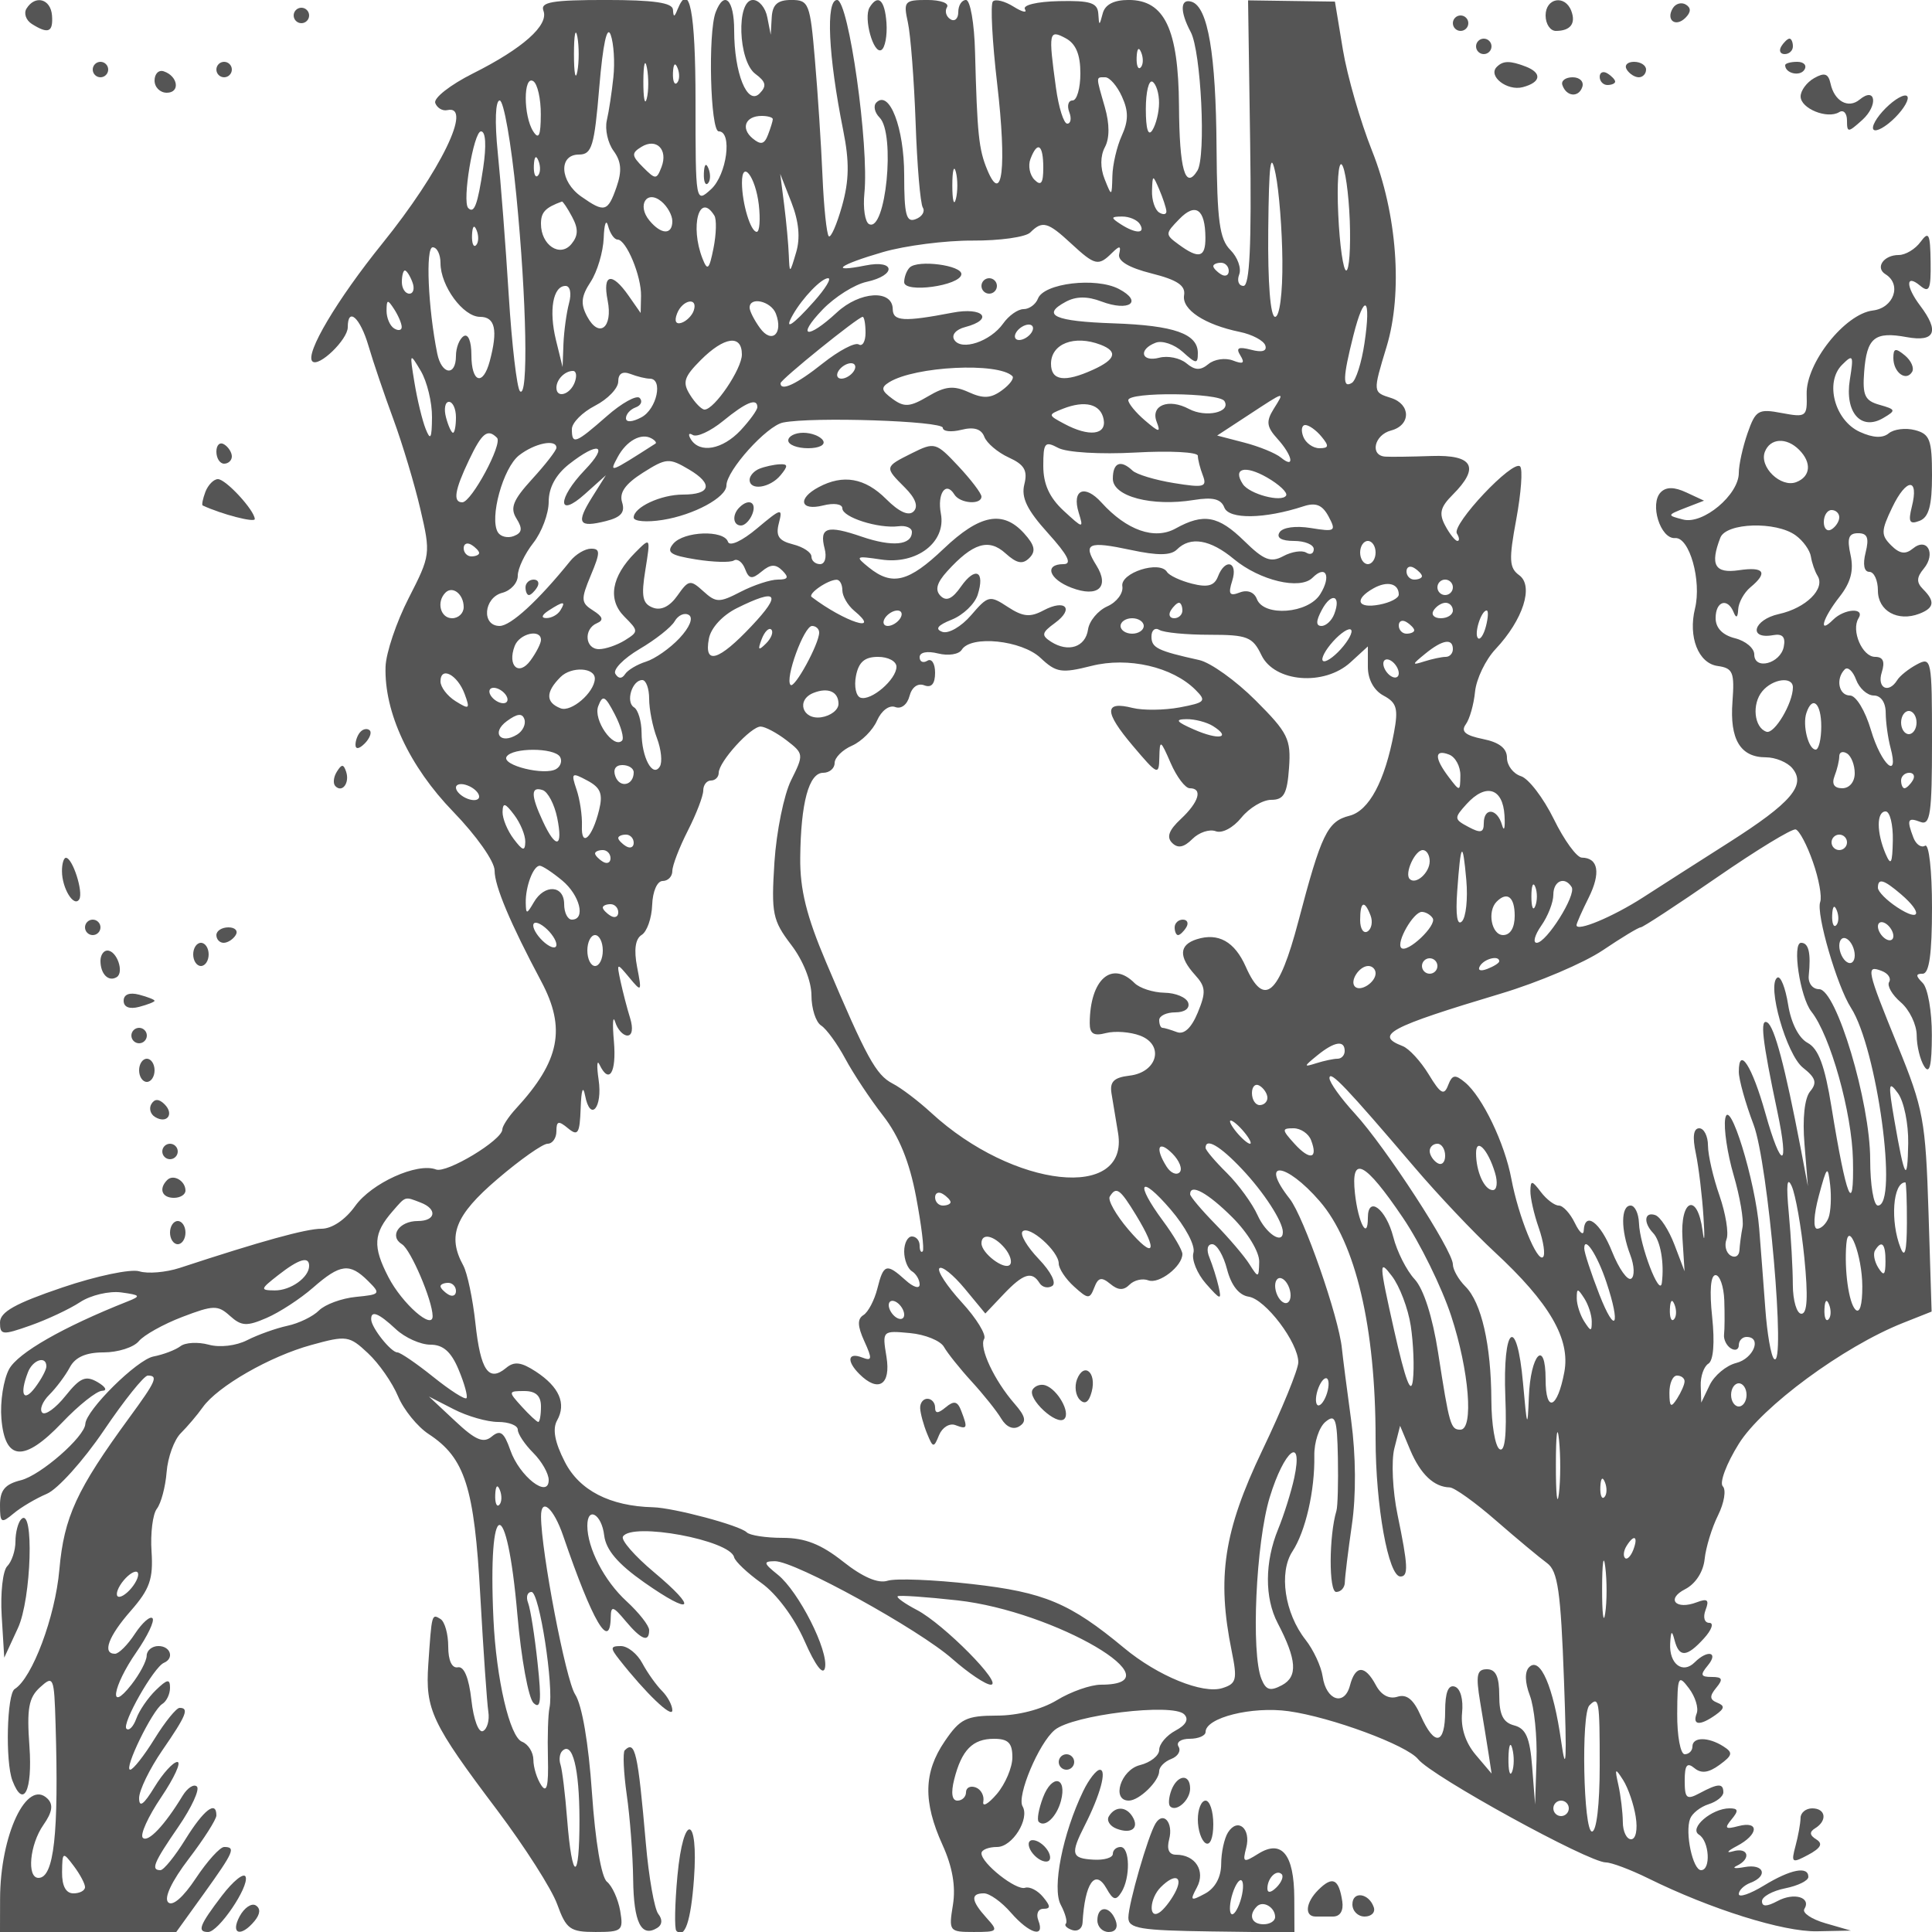 <svg xmlns="http://www.w3.org/2000/svg" version="1.0" width="250" height="250" viewBox="0 0 250 250" preserveAspectRatio="xMidYMid meet">
<g transform="translate(0,250) scale(0.01,-0.01)" fill="#555555" stroke="none">
<path d="M343 24889 c-38 -61 -7 -151 69 -199 213 -134 277 -108 261 110 -17 216 -218 270 -330 89z"/>
<path d="M7032 24861 c72 -187 -268 -489 -913 -812 -291 -146 -511 -318 -487 -382 24 -64 94 -106 156 -92 335 75 -86 -791 -840 -1725 -587 -727 -1003 -1428 -906 -1526 82 -81 458 282 458 441 0 270 161 125 268 -240 60 -206 206 -635 323 -952 117 -318 274 -841 349 -1164 134 -574 131 -596 -152 -1149 -159 -310 -293 -709 -299 -887 -19 -590 308 -1291 875 -1876 301 -311 536 -644 536 -762 0 -201 203 -682 604 -1435 324 -608 240 -1029 -326 -1644 -98 -106 -178 -229 -178 -271 0 -137 -719 -571 -858 -518 -242 93 -835 -176 -1047 -474 -126 -176 -299 -293 -435 -293 -200 0 -774 -158 -1835 -507 -179 -58 -414 -78 -522 -44 -108 34 -555 -59 -999 -210 -605 -205 -804 -316 -804 -451 0 -165 30 -168 393 -40 216 76 506 212 643 302 138 91 378 147 533 126 250 -34 259 -47 81 -117 -833 -330 -1420 -666 -1533 -877 -72 -135 -117 -422 -99 -638 45 -552 294 -569 785 -53 214 225 447 410 518 412 72 2 46 51 -58 112 -155 90 -226 59 -416 -178 -126 -158 -261 -255 -300 -217 -39 39 2 144 92 233 89 89 209 249 265 355 70 131 210 192 437 192 184 0 389 65 455 145 66 79 319 221 563 314 403 154 460 155 617 13 148 -133 218 -137 474 -26 165 71 435 247 600 391 353 309 474 324 712 88 168 -167 161 -176 -158 -207 -183 -18 -397 -97 -476 -175 -78 -79 -263 -168 -410 -199 -147 -32 -380 -115 -518 -185 -144 -74 -356 -99 -500 -59 -137 37 -302 29 -365 -20 -63 -48 -220 -108 -349 -133 -214 -41 -873 -694 -882 -873 -8 -166 -578 -664 -833 -728 -206 -51 -271 -129 -271 -322 0 -232 16 -242 175 -109 96 81 290 195 431 255 140 59 472 428 737 819 264 391 521 711 569 711 139 0 109 -70 -237 -542 -685 -937 -846 -1287 -907 -1970 -53 -609 -351 -1404 -578 -1544 -101 -63 -123 -942 -29 -1186 142 -371 261 -131 220 443 -36 490 -10 632 138 766 173 157 182 135 200 -477 43 -1420 -20 -1990 -221 -1990 -154 0 -114 432 64 686 115 164 130 262 54 338 -267 267 -614 -467 -615 -1299 l-1 -425 1141 0 1140 0 360 500 c385 537 413 600 260 600 -54 0 -218 -182 -366 -404 -163 -247 -303 -368 -359 -312 -57 57 47 275 266 562 197 258 358 511 358 562 0 200 -164 73 -400 -308 -136 -220 -282 -400 -324 -400 -128 0 -88 96 234 564 170 248 277 481 238 518 -39 37 -122 -16 -185 -119 -232 -383 -448 -611 -515 -544 -39 38 69 275 238 525 169 251 263 456 209 456 -54 0 -187 -146 -296 -325 -140 -229 -198 -271 -199 -143 0 100 135 378 300 618 313 454 351 550 224 550 -42 0 -188 -180 -324 -400 -136 -220 -278 -400 -315 -400 -89 0 286 770 414 850 56 34 101 128 101 210 0 119 -35 113 -184 -31 -101 -98 -215 -264 -252 -368 -38 -104 -95 -163 -128 -131 -63 64 354 798 485 853 137 58 86 217 -71 217 -82 0 -151 -56 -152 -125 -1 -69 -90 -237 -198 -375 -300 -383 -245 -25 65 421 146 211 239 408 208 439 -31 32 -133 -59 -227 -201 -93 -143 -209 -259 -258 -259 -169 0 -86 226 207 559 243 278 289 410 266 763 -16 236 15 485 69 555 54 70 111 283 126 474 15 191 97 417 183 503 86 86 214 236 284 335 192 271 869 660 1406 807 456 126 490 121 733 -107 141 -131 315 -382 388 -556 73 -175 252 -395 397 -490 470 -308 591 -687 668 -2093 40 -715 87 -1390 104 -1500 17 -110 -14 -222 -69 -250 -56 -28 -122 147 -150 400 -32 287 -95 441 -175 425 -77 -15 -125 87 -125 269 0 162 -45 322 -100 356 -114 70 -113 72 -158 -588 -40 -585 44 -762 894 -1889 354 -471 703 -1017 774 -1214 117 -323 167 -359 496 -359 344 0 363 16 319 275 -27 151 -103 320 -171 375 -73 60 -151 524 -194 1150 -44 642 -128 1137 -218 1275 -121 186 -439 1845 -441 2300 -2 256 163 113 287 -250 380 -1111 607 -1498 615 -1050 3 150 31 142 191 -50 205 -245 306 -284 306 -119 0 58 -132 226 -294 375 -286 262 -506 686 -506 976 0 256 186 151 218 -125 23 -188 176 -368 516 -607 627 -440 709 -355 127 132 -248 208 -429 415 -400 460 117 189 1386 -46 1438 -267 13 -55 173 -206 354 -335 195 -139 425 -448 558 -750 140 -319 241 -451 264 -348 49 222 -339 987 -610 1206 -187 150 -192 173 -39 175 259 3 1864 -881 2299 -1266 207 -182 430 -332 496 -332 167 0 -608 784 -955 966 -157 82 -269 162 -250 178 19 16 367 -8 774 -53 1261 -140 2881 -1091 1857 -1091 -133 0 -390 -90 -570 -200 -198 -120 -505 -200 -777 -200 -397 -1 -477 -41 -675 -332 -274 -402 -282 -783 -29 -1341 129 -284 173 -538 135 -775 -56 -343 -49 -352 271 -352 312 0 321 9 163 183 -199 221 -210 317 -33 317 73 0 230 -112 349 -250 241 -276 445 -334 355 -100 -32 83 -3 150 66 150 95 0 94 34 -5 153 -70 85 -174 138 -232 119 -116 -39 -565 316 -565 446 0 45 91 82 203 82 197 0 424 364 329 526 -78 132 210 818 416 988 234 195 1527 351 1675 203 64 -64 25 -138 -112 -211 -116 -62 -211 -174 -211 -249 0 -74 -112 -164 -250 -198 -248 -62 -372 -459 -143 -459 134 0 393 252 393 382 0 53 70 124 156 157 86 33 129 105 94 160 -34 56 31 101 144 101 113 0 206 40 206 88 0 185 599 335 1074 269 551 -77 1530 -439 1676 -621 177 -221 2204 -1335 2430 -1336 71 0 319 -93 550 -207 806 -398 1747 -693 2182 -684 l438 9 -329 95 c-180 52 -303 135 -273 184 93 151 -132 219 -346 104 -141 -75 -202 -76 -202 -2 0 58 135 133 300 166 165 33 300 99 300 148 0 143 -229 99 -575 -112 -179 -109 -325 -159 -325 -110 0 48 68 114 150 145 235 90 176 250 -75 204 -124 -23 -169 -15 -100 17 190 91 149 244 -50 187 -96 -28 -74 3 50 68 282 148 295 330 19 258 -169 -45 -184 -29 -87 88 92 111 87 142 -26 142 -231 0 -531 -258 -396 -341 134 -83 156 -459 27 -459 -107 0 -211 486 -142 665 26 70 134 155 239 188 105 33 191 102 191 154 0 120 -68 117 -307 -11 -168 -90 -193 -69 -193 163 0 201 30 240 125 162 89 -74 184 -62 325 41 171 125 178 159 50 240 -197 125 -400 123 -400 -2 0 -55 -45 -100 -100 -100 -55 0 -99 236 -97 525 3 487 14 511 152 328 82 -109 127 -255 100 -325 -59 -155 42 -163 245 -19 117 83 121 118 21 158 -99 40 -102 85 -13 193 92 111 80 140 -58 140 -144 0 -153 26 -50 150 143 173 -4 206 -171 39 -155 -155 -331 -21 -317 242 9 169 22 179 57 44 59 -227 158 -221 381 25 100 110 130 200 69 200 -64 0 -85 72 -49 167 50 130 25 152 -112 100 -273 -105 -404 41 -152 169 134 69 235 224 252 390 16 152 94 407 174 567 79 160 107 328 61 374 -46 46 47 294 207 550 299 481 1354 1258 2122 1563 l373 148 -40 1281 c-38 1192 -65 1342 -398 2158 -403 989 -416 1049 -208 969 83 -31 126 -96 96 -144 -29 -48 38 -165 151 -262 112 -96 205 -288 206 -427 0 -139 45 -320 98 -403 69 -107 97 10 98 405 1 305 -52 609 -118 675 -93 93 -93 120 0 120 84 0 120 257 120 856 0 478 -39 831 -90 800 -49 -30 -116 16 -150 103 -90 235 -75 268 90 205 128 -49 150 106 150 1043 0 1059 -7 1096 -194 996 -107 -57 -223 -149 -256 -204 -112 -180 -265 -103 -200 101 44 139 18 200 -87 200 -165 0 -312 341 -214 499 88 142 -184 126 -329 -19 -197 -197 -136 18 84 298 145 185 186 340 142 540 -48 218 -25 282 98 282 121 0 144 -61 97 -250 -39 -154 -20 -250 48 -250 61 0 111 -109 111 -243 0 -263 257 -406 536 -299 194 75 206 160 48 318 -87 87 -85 152 9 265 162 195 43 413 -141 260 -96 -79 -171 -68 -281 42 -133 133 -131 188 15 492 183 381 348 387 253 8 -49 -197 -30 -233 100 -183 120 46 161 196 161 589 0 459 -28 535 -220 585 -121 32 -273 13 -339 -41 -79 -66 -205 -60 -375 18 -326 148 -456 642 -230 868 143 143 152 125 101 -191 -69 -424 144 -668 433 -497 167 98 163 110 -48 170 -191 53 -223 122 -200 426 34 445 135 527 553 450 365 -66 424 74 172 407 -188 249 -190 416 -3 261 121 -101 143 -53 138 307 -5 365 -24 402 -130 258 -68 -94 -195 -170 -282 -170 -196 0 -309 -164 -172 -249 214 -132 107 -437 -163 -469 -363 -44 -868 -682 -857 -1083 8 -293 -5 -303 -322 -244 -304 58 -339 37 -443 -261 -62 -178 -113 -409 -113 -514 0 -283 -463 -671 -721 -603 -210 54 -209 57 28 150 l243 94 -228 106 c-156 73 -261 74 -331 4 -149 -149 -6 -609 185 -594 185 15 345 -552 257 -912 -90 -368 44 -708 292 -743 200 -28 221 -81 193 -463 -37 -487 102 -719 432 -719 124 0 279 -64 343 -142 181 -218 -14 -446 -818 -958 -389 -247 -891 -569 -1116 -714 -390 -251 -859 -447 -859 -358 0 23 71 183 157 355 159 320 126 516 -88 519 -65 0 -229 225 -363 499 -135 274 -326 524 -425 555 -100 32 -181 139 -181 238 0 123 -101 201 -312 243 -226 46 -287 97 -222 188 51 69 105 260 121 425 17 165 136 413 265 550 357 380 497 817 307 956 -131 95 -136 200 -38 727 62 338 85 645 49 681 -93 93 -889 -752 -818 -868 33 -53 36 -96 7 -96 -28 0 -100 89 -158 198 -84 157 -64 239 97 400 355 355 265 519 -273 501 -261 -9 -531 -13 -600 -8 -202 14 -143 281 75 338 258 68 258 339 0 421 -237 75 -237 72 -58 662 213 699 136 1726 -188 2537 -150 376 -320 965 -377 1307 l-103 623 -562 8 -562 8 27 -1848 c19 -1316 -6 -1847 -86 -1847 -62 0 -87 66 -56 147 31 81 -20 224 -114 318 -141 141 -172 378 -179 1328 -8 1205 -111 1813 -320 1883 -151 50 -157 -123 -14 -391 134 -250 200 -1611 86 -1794 -157 -254 -233 14 -238 841 -7 990 -187 1368 -651 1368 -192 0 -306 -59 -336 -175 -43 -164 -47 -164 -57 -2 -10 141 -104 171 -510 162 -284 -6 -473 -52 -439 -105 32 -52 -35 -37 -148 34 -113 71 -234 101 -267 67 -34 -34 -9 -516 56 -1071 124 -1071 66 -1576 -128 -1110 -111 266 -131 459 -159 1525 -9 372 -62 675 -117 675 -55 0 -100 -70 -100 -156 0 -86 -46 -128 -102 -93 -56 35 -75 105 -44 156 32 51 -83 93 -256 93 -295 0 -310 -18 -250 -291 35 -160 80 -744 100 -1296 19 -553 61 -1047 93 -1099 32 -51 -9 -119 -92 -150 -122 -48 -149 54 -149 570 0 610 -191 1108 -360 939 -42 -42 -23 -130 42 -195 207 -207 80 -1492 -137 -1378 -52 28 -79 207 -60 398 63 613 -204 2502 -353 2502 -149 0 -115 -720 79 -1687 81 -404 78 -647 -15 -978 -68 -242 -146 -419 -172 -392 -27 27 -64 377 -81 778 -17 401 -61 1078 -98 1504 -62 733 -79 775 -305 775 -178 0 -244 -58 -254 -225 l-13 -225 -44 225 c-23 124 -107 225 -186 225 -218 0 -192 -792 32 -957 137 -102 149 -156 54 -253 -159 -160 -329 262 -329 817 0 398 -128 524 -239 235 -102 -264 -69 -1542 39 -1542 180 0 105 -564 -100 -750 -199 -180 -200 -175 -200 1135 0 1170 -79 1573 -234 1190 -40 -100 -52 -100 -58 0 -6 90 -251 125 -869 125 -694 0 -850 -27 -807 -139z m439 -786 c-24 -124 -44 -22 -44 225 0 248 20 349 44 225 23 -124 23 -326 0 -450z m466 -75 c-20 -192 -58 -444 -85 -559 -26 -115 13 -292 88 -394 100 -137 110 -260 38 -467 -113 -324 -155 -335 -456 -124 -278 194 -298 544 -31 544 168 0 200 106 264 875 47 556 100 802 147 675 40 -110 56 -357 35 -550z m6043 52 c0 -194 -45 -352 -101 -352 -55 0 -74 -67 -43 -150 32 -82 20 -150 -26 -150 -45 0 -111 209 -146 464 -99 721 -92 758 126 641 131 -70 190 -210 190 -453z m780 75 c-33 -33 -56 26 -52 131 5 117 28 141 60 61 29 -72 26 -159 -8 -192z m-6391 -403 c-25 -96 -45 6 -44 226 1 220 22 298 46 174 24 -125 23 -305 -2 -400z m391 203 c-33 -33 -56 26 -52 131 5 117 28 141 60 61 29 -72 26 -159 -8 -192z m-1762 -408 c-1 -275 -26 -331 -98 -219 -129 200 -129 730 0 650 55 -34 99 -228 98 -431z m7520 231 c86 -188 85 -313 -2 -505 -64 -140 -119 -376 -122 -525 -7 -267 -8 -268 -100 -38 -58 146 -57 300 3 413 62 115 62 300 0 517 -118 411 -119 388 5 388 56 0 154 -112 216 -250z m480 -81 c0 -120 -39 -279 -86 -353 -54 -86 -85 12 -85 273 0 223 39 382 87 353 47 -30 85 -152 84 -273z m-8317 -1194 c134 -1359 158 -2647 47 -2537 -39 40 -105 599 -145 1242 -40 644 -104 1474 -142 1845 -41 402 -30 675 25 675 52 0 149 -551 215 -1225z m3319 983 c0 -23 -28 -114 -62 -202 -47 -124 -93 -135 -199 -47 -158 131 -94 291 117 291 79 0 144 -19 144 -42z m-3748 -633 c-71 -474 -116 -595 -193 -517 -82 84 70 992 165 992 61 0 72 -182 28 -475z m2308 14 c-64 -165 -77 -165 -239 -3 -149 149 -152 183 -22 263 194 120 348 -33 261 -260z m4940 -9 c0 -201 -29 -241 -113 -157 -63 63 -86 184 -53 270 91 239 166 188 166 -113z m3094 -1205 c4 -421 -36 -725 -94 -725 -61 0 -96 434 -89 1125 9 871 31 1035 95 725 45 -220 85 -726 88 -1125z m-9634 1102 c-33 -33 -56 26 -52 131 5 117 28 141 60 61 29 -72 26 -159 -8 -192z m5409 -302 c-25 -96 -46 -17 -46 175 0 193 21 271 46 175 25 -96 25 -254 0 -350z m5097 -279 c13 -355 -7 -646 -46 -646 -38 0 -85 326 -103 725 -19 399 2 689 45 646 44 -43 90 -370 104 -725z m-7647 205 c22 -193 10 -351 -27 -351 -79 0 -189 364 -191 631 -2 314 175 86 218 -280z m482 -620 c-82 -277 -84 -277 -94 -31 -5 138 -32 430 -60 650 l-51 400 145 -369 c97 -249 117 -462 60 -650z m4792 538 c4 -44 -38 -53 -93 -19 -55 34 -97 160 -93 281 7 211 10 212 93 19 47 -110 89 -236 93 -281z m-6393 -131 c0 -180 -144 -176 -296 8 -165 198 -35 404 155 247 78 -65 141 -179 141 -255z m-1297 56 c83 -154 80 -244 -9 -352 -148 -178 -394 -14 -394 262 0 150 55 209 271 288 12 4 72 -85 132 -198z m8195 -269 c2 -258 -83 -281 -344 -90 -179 131 -179 140 6 330 211 218 336 129 338 -240z m-6354 285 c30 -49 25 -238 -11 -420 -56 -280 -78 -301 -143 -135 -164 420 -40 869 154 555z m-1253 -310 c113 0 310 -474 304 -730 l-5 -220 -157 225 c-217 310 -339 282 -270 -63 70 -353 -111 -495 -265 -208 -88 164 -78 262 45 449 86 132 162 388 169 568 6 181 32 250 57 154 25 -96 80 -175 122 -175z m6759 200 c78 -127 -54 -127 -250 0 -129 84 -127 97 19 98 93 1 197 -43 231 -98z m-8590 -273 c-33 -33 -56 26 -52 131 5 117 28 141 60 61 29 -72 26 -159 -8 -192z m7699 23 c309 -286 354 -297 528 -125 102 100 121 98 95 -13 -21 -89 124 -176 418 -250 334 -84 443 -157 422 -282 -31 -186 265 -381 721 -475 160 -33 309 -112 330 -175 25 -73 -41 -94 -183 -56 -167 43 -201 25 -139 -75 61 -99 35 -115 -97 -64 -99 38 -241 17 -317 -46 -103 -85 -174 -83 -286 11 -83 68 -240 100 -350 71 -234 -61 -275 107 -47 194 84 33 242 -21 350 -118 174 -158 196 -160 196 -16 0 250 -305 358 -1092 385 -762 26 -940 106 -617 279 133 72 280 73 461 4 360 -136 544 -5 226 162 -297 155 -971 75 -1047 -125 -29 -75 -113 -136 -186 -136 -74 0 -192 -84 -264 -186 -165 -233 -541 -359 -633 -211 -39 63 21 134 142 165 379 100 234 263 -165 186 -631 -121 -771 -112 -773 46 -3 257 -426 232 -723 -43 -383 -355 -531 -324 -184 38 156 162 412 324 569 358 388 85 374 290 -14 212 -481 -96 -346 7 225 173 289 84 812 151 1162 149 350 -2 685 45 745 105 156 156 226 137 527 -142z m-8159 -254 c0 -296 293 -696 512 -696 196 0 233 -171 125 -575 -88 -327 -237 -276 -237 81 0 178 -42 280 -100 244 -55 -34 -100 -149 -100 -256 0 -268 -186 -244 -242 31 -119 588 -153 1375 -59 1375 56 0 101 -92 101 -204z m10200 -102 c0 -58 -45 -78 -100 -44 -55 34 -100 82 -100 106 0 24 45 44 100 44 55 0 100 -48 100 -106z m-10564 -144 c32 -82 14 -150 -39 -150 -53 0 -97 68 -97 150 0 83 18 150 39 150 22 0 66 -67 97 -150z m5198 -250 c-279 -314 -396 -388 -275 -175 127 223 370 475 457 475 47 0 -35 -135 -182 -300z m-3171 -25 c-33 -124 -65 -360 -72 -525 l-11 -300 -86 350 c-94 386 -38 700 124 700 60 0 80 -96 45 -225z m-2165 -306 c1 -44 -43 -53 -98 -19 -55 34 -99 138 -98 231 1 146 14 148 98 19 53 -82 98 -186 98 -231z m3779 212 c-22 -65 -93 -136 -158 -158 -73 -24 -96 21 -58 119 69 181 276 219 216 39z m1063 -40 c98 -258 -53 -396 -205 -187 -74 101 -135 221 -135 265 0 148 278 84 340 -78z m7616 -384 c-37 -249 -110 -479 -162 -511 -123 -76 -119 68 19 614 142 563 233 498 143 -103z m-6456 137 c0 -113 -40 -181 -88 -151 -49 30 -257 -80 -464 -244 -340 -271 -548 -368 -548 -258 0 47 1005 859 1063 859 20 0 37 -93 37 -206z m2150 6 c-34 -55 -107 -100 -162 -100 -55 0 -72 45 -38 100 34 55 107 100 162 100 55 0 72 -45 38 -100z m-3750 -287 c0 -188 -356 -713 -483 -713 -38 0 -123 86 -188 191 -101 161 -79 231 139 450 304 304 532 335 532 72z m4642 126 c226 -87 196 -190 -97 -323 -368 -168 -545 -143 -545 76 0 261 303 377 642 247z m-8652 -939 c-2 -276 -20 -307 -82 -150 -44 110 -109 380 -145 600 -64 388 -62 393 82 150 81 -137 147 -407 145 -600z m5460 600 c-34 -55 -107 -100 -162 -100 -55 0 -72 45 -38 100 34 55 107 100 162 100 55 0 72 -45 38 -100z m2050 -67 c27 -27 -33 -110 -135 -184 -143 -105 -241 -110 -430 -24 -196 89 -303 78 -525 -53 -235 -139 -309 -145 -460 -34 -147 107 -155 147 -44 216 335 207 1410 260 1594 79z m-5664 -83 c-61 -159 -236 -208 -236 -67 0 106 109 217 214 217 44 0 54 -67 22 -150z m972 50 c176 0 91 -394 -108 -500 -118 -63 -200 -68 -200 -12 0 53 56 115 125 140 69 25 93 79 53 122 -39 42 -232 -64 -428 -237 -405 -355 -450 -372 -450 -166 0 82 135 218 300 303 165 85 300 226 300 313 0 103 55 137 158 98 87 -34 200 -61 250 -61z m7436 -290 c89 -145 -241 -218 -459 -102 -264 141 -500 47 -418 -166 55 -143 34 -141 -152 18 -118 101 -215 219 -215 262 0 109 1176 98 1244 -12z m636 -104 c-99 -160 -90 -229 49 -383 198 -218 231 -397 46 -244 -69 57 -282 144 -475 194 l-350 91 400 262 c488 320 479 318 330 80z m-10580 -106 c0 -110 -17 -200 -38 -200 -21 0 -62 90 -91 200 -29 110 -11 200 38 200 50 0 91 -90 91 -200z m3900 131 c0 -37 -98 -172 -217 -300 -235 -249 -527 -302 -643 -116 -39 64 -28 89 25 56 53 -32 229 49 391 181 299 245 444 303 444 179z m4481 -157 c39 -204 -190 -230 -510 -58 -212 113 -212 117 -19 194 289 114 491 62 529 -136z m-2081 -110 c0 -47 108 -59 240 -26 162 41 258 12 297 -90 31 -82 174 -203 316 -268 202 -92 247 -168 202 -347 -43 -171 34 -331 305 -631 259 -287 317 -402 202 -402 -255 0 -189 -195 104 -306 342 -130 496 9 321 290 -179 286 -108 318 449 199 345 -74 515 -72 594 7 173 173 431 130 737 -125 336 -278 856 -402 1017 -241 174 174 246 21 99 -214 -157 -251 -729 -294 -819 -62 -34 90 -122 124 -222 85 -132 -51 -152 -21 -97 152 79 247 -92 297 -185 54 -46 -119 -132 -143 -335 -92 -150 38 -296 106 -324 152 -95 153 -606 -11 -578 -185 15 -89 -72 -206 -194 -260 -121 -54 -234 -189 -250 -300 -33 -228 -255 -301 -479 -158 -128 83 -121 117 50 242 255 186 137 315 -148 163 -172 -92 -265 -83 -461 45 -234 154 -255 149 -475 -107 -127 -148 -294 -244 -373 -215 -98 36 -60 85 123 158 147 59 297 203 335 320 98 309 -29 373 -215 109 -112 -161 -190 -197 -265 -122 -75 75 -50 169 85 318 332 366 538 430 755 233 146 -132 222 -147 309 -60 87 87 70 165 -68 318 -274 303 -573 246 -1040 -198 -455 -433 -667 -486 -968 -244 -183 148 -174 153 156 104 462 -70 845 224 775 593 -50 262 65 426 174 249 72 -118 351 -139 351 -27 -1 41 -135 218 -299 393 -289 308 -307 314 -600 168 -358 -179 -358 -179 -91 -446 137 -137 176 -244 112 -308 -63 -63 -187 -8 -355 160 -274 274 -557 324 -874 154 -278 -148 -239 -311 57 -237 142 36 250 19 250 -37 0 -116 467 -264 725 -232 96 13 175 -20 175 -73 0 -173 -253 -197 -648 -62 -451 155 -553 122 -481 -155 29 -112 3 -200 -59 -200 -62 0 -112 44 -112 98 0 54 -107 125 -239 158 -185 47 -226 108 -182 276 52 199 31 194 -282 -69 -195 -164 -355 -238 -377 -174 -52 157 -573 138 -709 -26 -92 -111 -37 -149 294 -202 224 -36 445 -42 491 -14 45 29 111 -20 145 -109 50 -132 89 -138 214 -34 116 97 182 99 269 12 88 -88 74 -116 -59 -116 -96 0 -312 -71 -479 -157 -278 -144 -320 -144 -485 6 -168 153 -191 149 -335 -56 -99 -141 -212 -197 -318 -156 -134 51 -153 144 -97 488 68 425 68 425 -131 225 -309 -311 -360 -610 -140 -830 184 -184 184 -194 7 -305 -102 -63 -252 -115 -336 -115 -182 0 -202 262 -26 336 90 38 76 84 -49 163 -159 100 -162 142 -31 456 124 295 124 345 4 345 -78 0 -199 -72 -270 -160 -415 -514 -770 -840 -914 -840 -237 0 -207 366 35 429 110 29 200 128 200 221 0 93 90 283 200 423 110 140 200 380 200 533 0 183 91 351 263 487 384 301 519 253 206 -73 -360 -376 -359 -636 1 -312 l270 242 -178 -284 c-211 -337 -176 -398 179 -309 195 49 250 113 209 243 -39 124 40 237 268 382 304 192 340 195 597 43 317 -187 283 -325 -77 -325 -287 0 -638 -164 -638 -297 0 -50 169 -64 375 -31 404 64 825 292 825 446 0 192 521 771 732 814 382 77 2067 21 2068 -68z m4900 -114 c101 -122 96 -150 -27 -150 -83 0 -178 68 -209 150 -32 83 -20 150 27 150 46 0 141 -67 209 -150z m-10669 -15 c77 -77 -331 -835 -449 -835 -124 0 -99 157 87 547 168 353 240 410 362 288z m2051 -75 c-600 -384 -602 -385 -490 -176 113 212 306 319 440 242 45 -25 67 -55 50 -66z m-1282 -54 c0 -34 -140 -215 -312 -403 -250 -274 -291 -375 -205 -513 82 -131 73 -185 -35 -227 -78 -30 -170 -8 -205 48 -113 183 66 835 274 997 203 158 483 214 483 98z m7493 -62 c444 25 807 6 807 -42 0 -47 29 -162 65 -255 57 -150 13 -161 -375 -98 -242 39 -483 112 -535 161 -154 146 -255 104 -255 -105 0 -230 506 -363 1048 -275 246 40 352 14 395 -98 60 -155 522 -148 1023 16 161 53 245 19 326 -132 101 -190 85 -200 -229 -149 -198 32 -366 9 -406 -56 -44 -70 25 -111 187 -111 141 0 256 -48 256 -106 0 -58 -44 -79 -98 -45 -54 33 -187 13 -295 -45 -163 -88 -252 -54 -506 195 -336 329 -526 363 -889 162 -272 -151 -633 -24 -959 336 -218 241 -386 167 -295 -130 65 -211 59 -210 -196 25 -183 170 -262 344 -262 579 0 301 20 325 193 233 110 -59 544 -85 1000 -60z m8587 36 c166 -166 150 -347 -37 -419 -199 -76 -481 196 -406 392 69 178 279 191 443 27z m-6638 -593 c-57 -92 -475 19 -560 149 -135 205 27 249 312 86 160 -92 271 -197 248 -235z m7158 -281 c0 -52 -45 -122 -100 -156 -55 -34 -100 8 -100 94 0 86 45 156 100 156 55 0 100 -42 100 -94z m-564 -234 c97 -70 185 -194 197 -275 13 -81 51 -192 86 -248 104 -167 -150 -418 -501 -495 -330 -73 -401 -332 -74 -273 121 22 163 -23 138 -149 -42 -219 -382 -309 -382 -100 0 80 -112 175 -250 209 -161 41 -250 133 -250 261 0 220 155 268 234 73 32 -80 53 -66 58 38 4 89 76 219 158 287 232 192 179 270 -150 221 -310 -45 -375 68 -239 421 75 195 722 215 975 30z m-17036 -228 c0 -24 -45 -44 -100 -44 -55 0 -100 48 -100 106 0 58 45 78 100 44 55 -34 100 -82 100 -106z m11600 6 c0 -82 -45 -150 -100 -150 -55 0 -100 68 -100 150 0 83 45 150 100 150 55 0 100 -67 100 -150z m600 -306 c0 -24 -45 -44 -100 -44 -55 0 -100 48 -100 106 0 58 45 78 100 44 55 -34 100 -82 100 -106z m-7500 -182 c0 -76 69 -194 152 -264 367 -304 -122 -147 -549 177 -53 41 207 221 322 223 41 1 75 -60 75 -136z m7200 -56 c0 -46 -112 -104 -250 -130 -287 -55 -332 68 -77 211 178 100 327 63 327 -81z m700 94 c0 -55 -45 -100 -100 -100 -55 0 -100 45 -100 100 0 55 45 100 100 100 55 0 100 -45 100 -100z m-12800 -256 c0 -79 -67 -144 -150 -144 -151 0 -206 211 -86 331 93 93 236 -20 236 -187z m3726 -244 c-427 -454 -619 -511 -553 -164 26 139 175 301 361 394 527 262 588 190 192 -230z m7539 154 c-32 -85 -107 -154 -165 -154 -74 0 -73 64 5 209 124 232 254 188 160 -55z m-10015 46 c-34 -55 -115 -99 -181 -98 -71 0 -59 40 31 98 192 124 227 124 150 0z m8050 0 c0 -55 -48 -100 -106 -100 -58 0 -78 45 -44 100 34 55 82 100 106 100 24 0 44 -45 44 -100z m3500 0 c0 -55 -70 -100 -156 -100 -86 0 -128 45 -94 100 34 55 104 100 156 100 52 0 94 -45 94 -100z m-10008 -359 c-123 -131 -318 -267 -433 -303 -115 -36 -237 -109 -271 -162 -41 -62 -85 -61 -125 4 -35 55 106 199 312 321 206 121 412 283 456 361 45 78 127 114 183 80 60 -38 10 -160 -122 -301z m2858 259 c-34 -55 -107 -100 -162 -100 -55 0 -72 45 -38 100 34 55 107 100 162 100 55 0 72 -45 38 -100z m7578 -104 c-29 -112 -76 -182 -103 -154 -54 54 41 358 112 358 25 0 20 -92 -9 -204z m-4428 4 c0 -55 -68 -100 -150 -100 -82 0 -150 45 -150 100 0 55 68 100 150 100 82 0 150 -45 150 -100z m3500 -56 c0 -24 -45 -44 -100 -44 -55 0 -100 48 -100 106 0 58 45 78 100 44 55 -34 100 -82 100 -106z m-8388 -171 c-98 -98 -110 -86 -56 56 38 99 94 154 125 124 30 -31 0 -112 -69 -180z m688 142 c0 -146 -319 -730 -370 -678 -77 76 173 763 278 763 50 0 92 -38 92 -85z m5050 -29 c491 0 559 -27 673 -264 169 -351 812 -403 1152 -93 l225 206 0 -264 c0 -163 78 -306 204 -373 170 -91 192 -168 134 -478 -118 -629 -323 -1012 -576 -1076 -285 -72 -364 -235 -662 -1369 -251 -953 -443 -1119 -680 -584 -144 325 -355 443 -634 355 -229 -73 -237 -224 -23 -461 140 -154 145 -224 36 -488 -83 -201 -178 -288 -271 -252 -80 30 -163 55 -186 55 -23 0 -42 45 -42 100 0 55 94 100 208 100 123 0 191 52 167 125 -24 69 -162 127 -308 129 -146 3 -320 59 -386 125 -296 296 -576 47 -580 -516 -1 -140 51 -173 210 -131 116 30 315 15 442 -33 318 -121 224 -476 -138 -518 -202 -24 -257 -79 -232 -231 18 -110 56 -341 85 -513 144 -879 -1353 -716 -2418 263 -165 152 -390 323 -500 379 -215 112 -336 332 -861 1571 -253 596 -338 940 -334 1350 7 713 112 1100 297 1100 81 0 148 57 148 126 0 70 101 171 225 225 124 55 270 201 324 325 57 129 158 204 235 175 77 -30 156 31 185 142 30 115 107 171 191 139 93 -36 140 19 140 163 0 119 -45 189 -100 155 -55 -34 -100 -13 -100 46 0 64 98 83 239 48 132 -33 269 -12 306 48 119 192 775 124 1019 -105 203 -191 271 -202 659 -104 476 120 1049 -12 1347 -310 145 -145 127 -164 -205 -227 -200 -37 -474 -40 -608 -7 -372 94 -372 -48 1 -489 323 -382 339 -388 344 -150 5 234 15 229 147 -75 78 -179 189 -325 246 -325 172 0 120 -178 -114 -397 -155 -144 -189 -235 -114 -310 74 -74 152 -60 262 50 86 86 222 131 302 101 82 -32 226 44 332 175 103 127 277 231 387 231 163 0 206 77 230 412 27 374 -13 455 -433 875 -255 255 -583 490 -730 522 -541 120 -617 158 -617 304 0 82 46 120 102 86 56 -35 348 -63 648 -63z m1700 -186 c-100 -111 -205 -179 -232 -151 -28 27 32 140 132 251 100 111 205 179 232 151 28 -27 -32 -140 -132 -251z m-10350 119 c0 -44 -61 -164 -135 -265 -152 -209 -303 -71 -205 187 62 162 340 226 340 78z m11800 -119 c0 -55 -41 -100 -92 -100 -50 0 -174 -26 -275 -58 -167 -53 -167 -45 11 100 222 181 356 203 356 58z m-7200 -228 c0 -164 -328 -446 -465 -400 -58 19 -85 146 -59 281 35 180 112 247 286 247 131 0 238 -57 238 -128z m6500 -84 c0 -55 -45 -72 -100 -38 -55 34 -100 107 -100 162 0 55 45 72 100 38 55 -34 100 -107 100 -162z m-10403 -74 c-9 -178 -305 -432 -442 -380 -196 76 -197 210 -2 405 141 141 451 124 444 -25z m16550 -214 c92 0 154 -90 154 -225 1 -124 29 -326 62 -450 116 -432 -120 -221 -252 225 -75 254 -194 450 -272 450 -146 0 -189 216 -68 338 39 39 105 -21 147 -134 42 -112 145 -204 229 -204z m-18235 21 c73 -197 62 -206 -116 -95 -108 67 -196 183 -196 256 0 202 219 89 312 -161z m2388 -64 c0 -134 45 -363 101 -509 55 -146 72 -311 37 -367 -92 -149 -235 116 -236 438 -1 148 -45 296 -98 328 -111 69 -25 353 107 353 49 0 89 -110 89 -243z m14800 148 c0 -205 -240 -608 -342 -574 -160 53 -192 358 -54 524 135 163 396 196 396 50z m-16650 -105 c34 -55 17 -100 -38 -100 -55 0 -128 45 -162 100 -34 55 -17 100 38 100 55 0 128 -45 162 -100z m4300 -108 c0 -78 -101 -156 -225 -174 -243 -34 -325 225 -100 315 189 76 325 17 325 -141z m-2801 -476 c-111 -111 -376 270 -308 446 58 152 88 137 215 -107 81 -157 123 -309 93 -339z m15518 184 c0 -165 -33 -300 -72 -300 -94 0 -174 316 -120 475 77 231 192 127 192 -175z m-16875 -105 c-217 -134 -338 24 -133 174 135 99 200 105 227 23 21 -63 -21 -152 -94 -197z m18108 155 c0 -82 -45 -150 -100 -150 -55 0 -100 68 -100 150 0 82 45 150 100 150 55 0 100 -68 100 -150z m-9103 -46 c244 -154 74 -185 -247 -44 -227 99 -252 132 -100 134 110 2 266 -39 347 -90z m-5519 -184 c223 -172 225 -184 59 -516 -93 -187 -190 -665 -216 -1062 -42 -663 -24 -751 216 -1067 154 -200 263 -473 263 -654 0 -171 56 -347 125 -391 69 -44 209 -237 313 -430 103 -192 323 -524 489 -737 206 -265 342 -597 427 -1050 69 -365 108 -682 86 -705 -22 -23 -40 11 -40 75 0 65 -45 117 -100 117 -55 0 -100 -87 -100 -194 0 -107 45 -222 100 -256 55 -34 100 -111 100 -171 0 -61 -82 -36 -183 56 -246 222 -284 211 -364 -109 -38 -151 -119 -305 -180 -343 -81 -50 -78 -142 11 -338 106 -232 101 -261 -31 -210 -183 70 -201 -47 -33 -215 245 -245 410 -141 351 222 -56 340 -54 341 303 308 197 -18 395 -99 440 -178 45 -80 206 -282 359 -449 152 -166 325 -382 383 -480 65 -109 155 -148 233 -100 97 60 83 128 -61 293 -262 300 -462 727 -393 839 31 52 -99 265 -291 474 -191 209 -321 407 -288 440 33 33 180 -86 327 -263 l267 -323 235 248 c256 270 368 305 466 147 35 -56 108 -73 164 -39 59 37 -15 184 -175 351 -151 158 -245 318 -208 355 84 85 468 -255 468 -415 0 -65 89 -200 198 -298 182 -165 203 -166 262 -13 50 131 93 141 206 48 102 -85 173 -88 250 -11 60 60 169 85 244 56 137 -52 440 182 440 341 0 49 -112 241 -250 427 -371 502 -300 612 97 150 194 -226 323 -470 296 -561 -26 -89 47 -269 162 -400 189 -214 205 -218 164 -39 -25 110 -79 279 -118 375 -43 103 -28 175 35 175 60 0 146 -146 192 -325 54 -208 154 -335 279 -354 218 -32 643 -594 643 -849 0 -92 -210 -606 -468 -1144 -497 -1041 -588 -1639 -394 -2593 75 -369 62 -422 -120 -479 -254 -81 -837 157 -1272 519 -701 582 -1032 721 -1966 827 -499 57 -991 76 -1095 43 -123 -39 -322 47 -576 248 -284 225 -493 307 -782 307 -216 0 -426 32 -465 72 -89 89 -943 317 -1212 324 -557 14 -953 218 -1141 587 -131 255 -162 426 -100 537 122 217 28 433 -274 631 -191 125 -281 136 -387 47 -225 -186 -330 -32 -396 579 -34 315 -105 651 -157 747 -211 385 -106 651 441 1118 294 252 587 458 650 458 63 0 114 73 114 162 0 133 27 140 150 38 129 -107 152 -69 164 263 8 234 30 298 57 161 67 -349 229 -159 175 205 -26 176 -21 265 11 196 125 -263 222 -107 187 300 -21 234 -13 346 17 250 29 -96 101 -175 158 -175 62 0 76 91 35 225 -39 124 -94 338 -124 475 -52 245 -50 246 113 50 160 -193 164 -188 101 137 -43 224 -23 364 59 415 69 42 130 217 136 387 6 176 65 311 136 311 69 0 125 58 125 129 0 71 90 305 200 521 110 216 200 450 200 521 0 71 45 129 100 129 55 0 100 45 100 99 0 143 416 601 543 599 59 -1 210 -82 335 -178z m-2932 -213 c31 -51 10 -122 -47 -157 -147 -92 -712 47 -644 158 74 120 616 119 691 -1z m11651 -243 c-3 -210 -6 -210 -150 -20 -189 249 -187 365 3 292 83 -31 149 -154 147 -272z m5103 30 c0 -112 -68 -194 -161 -194 -105 0 -140 54 -100 158 34 87 61 202 61 256 0 54 45 70 100 36 55 -34 100 -149 100 -256z m-15800 12 c0 -168 -177 -209 -236 -55 -35 90 0 149 89 149 81 0 147 -42 147 -94z m-448 -489 c-89 -361 -234 -493 -222 -202 5 129 -26 340 -70 469 -73 216 -62 224 139 116 173 -92 205 -172 153 -383z m16998 383 c-34 -55 -82 -100 -106 -100 -24 0 -44 45 -44 100 0 55 48 100 106 100 58 0 78 -45 44 -100z m-18550 -208 c0 -47 -67 -60 -150 -28 -82 31 -150 96 -150 144 0 47 68 60 150 28 83 -31 150 -96 150 -144z m1010 -274 c79 -388 -16 -412 -185 -47 -158 339 -158 457 -3 405 68 -23 152 -184 188 -358z m12258 31 c10 -164 -5 -220 -32 -124 -62 216 -236 232 -236 21 0 -121 -41 -131 -198 -47 -188 100 -189 115 -25 296 249 275 470 209 491 -146z m-12671 -343 c-3 -125 -33 -117 -150 38 -81 107 -146 264 -144 350 3 125 33 117 150 -38 81 -107 146 -264 144 -350z m17696 19 c-6 -301 -24 -335 -93 -175 -119 278 -119 550 0 550 55 0 97 -169 93 -375z m-1034 -279 c77 -218 119 -451 94 -518 -55 -151 218 -1089 399 -1370 337 -524 614 -2558 348 -2558 -55 0 -100 265 -100 595 0 743 -438 2205 -661 2205 -84 0 -144 77 -134 175 30 294 -1 425 -99 425 -119 0 -14 -704 133 -890 245 -308 526 -1310 538 -1920 16 -752 -85 -505 -278 686 -86 533 -168 754 -308 829 -115 61 -215 257 -253 496 -35 218 -97 374 -139 349 -141 -88 117 -997 331 -1166 166 -131 186 -195 93 -307 -72 -86 -101 -351 -73 -684 l44 -543 -95 500 c-201 1048 -337 1561 -429 1618 -100 62 -68 -221 129 -1153 158 -746 52 -761 -155 -21 -171 610 -344 880 -344 537 0 -100 86 -407 191 -684 189 -496 423 -3180 265 -3031 -39 36 -90 328 -113 650 -24 321 -59 787 -79 1034 -49 622 -390 1724 -440 1424 -21 -125 28 -453 109 -730 81 -277 133 -580 115 -674 -18 -93 -36 -229 -40 -301 -5 -72 -56 -101 -115 -65 -59 37 -82 131 -52 210 31 79 -11 333 -91 565 -81 231 -148 522 -149 646 0 124 -52 225 -113 225 -75 0 -90 -110 -44 -325 37 -179 82 -550 99 -825 18 -275 12 -354 -12 -175 -66 498 -292 411 -260 -100 l27 -425 -131 344 c-72 189 -184 362 -249 383 -140 47 -156 -97 -27 -232 95 -99 146 -387 113 -645 -25 -198 -287 485 -296 775 -5 124 -53 225 -108 225 -127 0 -129 -312 -4 -640 53 -139 58 -277 11 -306 -47 -29 -158 127 -246 347 -153 384 -354 533 -368 274 -3 -69 -55 -24 -115 100 -60 124 -153 225 -207 225 -55 0 -159 79 -232 175 -116 153 -133 155 -136 15 -2 -88 47 -304 109 -480 61 -176 86 -345 55 -376 -75 -75 -319 525 -410 1011 -86 461 -375 1062 -599 1248 -130 108 -166 102 -220 -37 -52 -137 -98 -111 -251 142 -104 170 -255 335 -338 366 -369 142 -178 244 1276 680 481 144 1072 396 1314 559 242 163 463 297 491 297 28 0 471 290 985 645 514 355 973 635 1021 622 47 -13 147 -202 223 -421z m-15259 248 c0 -58 -45 -78 -100 -44 -55 34 -100 82 -100 106 0 24 45 44 100 44 55 0 100 -48 100 -106z m15700 6 c0 -55 -45 -100 -100 -100 -55 0 -100 45 -100 100 0 55 45 100 100 100 55 0 100 -45 100 -100z m-16000 -206 c0 -58 -45 -78 -100 -44 -55 34 -100 82 -100 106 0 24 45 44 100 44 55 0 100 -48 100 -106z m10600 -38 c0 -150 -180 -310 -259 -230 -70 69 68 374 170 374 49 0 89 -65 89 -144z m417 -779 c-61 -61 -83 80 -61 389 46 641 71 672 118 145 21 -241 -4 -481 -57 -534z m-11642 529 c229 -191 307 -506 125 -506 -55 0 -100 90 -100 200 0 247 -254 263 -392 25 -92 -158 -102 -159 -105 -8 -4 213 99 484 183 480 35 -2 165 -88 289 -191z m12591 -331 c-28 -69 -50 -12 -50 125 0 138 22 194 50 125 28 -69 28 -181 0 -250z m471 246 c63 -102 -326 -721 -452 -721 -53 0 -26 100 59 222 86 122 156 302 156 400 0 181 148 243 237 99z m4262 -93 c285 -244 250 -365 -49 -169 -137 90 -250 204 -250 253 0 129 73 109 299 -84z m-4999 -278 c0 -156 -57 -250 -150 -250 -150 0 -209 308 -83 433 136 136 233 60 233 -183z m-11600 44 c0 -58 -45 -78 -100 -44 -55 34 -100 82 -100 106 0 24 45 44 100 44 55 0 100 -48 100 -106z m9735 -41 c31 -81 13 -173 -39 -206 -53 -32 -96 34 -96 147 0 242 56 266 135 59z m6025 -126 c-33 -33 -56 26 -52 131 5 117 28 141 60 61 29 -72 26 -159 -8 -192z m-5221 91 c57 -93 -331 -459 -407 -384 -69 70 157 466 266 466 49 0 113 -37 141 -82z m-11339 -342 c0 -56 -66 -45 -150 24 -82 68 -150 169 -150 224 0 56 66 45 150 -24 83 -68 150 -169 150 -224z m17300 112 c0 -55 -45 -72 -100 -38 -55 34 -100 107 -100 162 0 55 45 72 100 38 55 -34 100 -107 100 -162z m-16700 -188 c0 -110 -45 -200 -100 -200 -55 0 -100 90 -100 200 0 110 45 200 100 200 55 0 100 -90 100 -200z m16200 -62 c0 -82 -45 -122 -100 -88 -55 34 -100 129 -100 212 0 82 45 122 100 88 55 -34 100 -129 100 -212z m-5400 -138 c0 -55 -45 -100 -100 -100 -55 0 -100 45 -100 100 0 55 45 100 100 100 55 0 100 -45 100 -100z m800 61 c0 -22 -70 -66 -155 -99 -89 -34 -129 -18 -94 39 58 95 249 141 249 60z m-1600 -155 c0 -118 -195 -244 -267 -173 -71 72 55 267 173 267 52 0 94 -42 94 -94z m-400 -1006 c0 -55 -41 -100 -92 -100 -50 0 -174 -26 -275 -58 -167 -53 -167 -45 11 100 222 181 356 203 356 58z m900 -1501 c303 -356 769 -849 1038 -1098 713 -660 985 -1128 904 -1556 -89 -477 -242 -536 -242 -95 0 536 -197 327 -217 -231 -16 -416 -24 -396 -75 181 -80 896 -266 747 -229 -183 19 -488 -6 -712 -75 -669 -57 35 -105 320 -106 633 -3 717 -128 1264 -336 1472 -89 89 -162 218 -162 286 0 178 -873 1521 -1268 1951 -182 198 -330 405 -329 460 3 107 220 -122 1097 -1151z m-1900 895 c0 -52 -45 -94 -100 -94 -55 0 -100 70 -100 156 0 86 45 128 100 94 55 -34 100 -104 100 -156z m8292 -588 c-9 -528 -46 -468 -178 292 -83 481 -78 525 45 356 78 -106 137 -397 133 -648z m-8592 144 c68 -82 102 -150 74 -150 -27 0 -106 68 -174 150 -68 83 -102 150 -74 150 27 0 106 -67 174 -150z m865 -104 c94 -243 -15 -266 -214 -47 -166 183 -167 201 -13 201 92 0 195 -69 227 -154z m-1701 -416 c-41 -41 -117 -8 -168 73 -154 243 -108 352 73 171 93 -93 136 -203 95 -244z m804 45 c284 -299 532 -682 532 -818 0 -167 -221 -19 -327 218 -68 151 -247 397 -398 547 -151 149 -275 295 -275 325 0 134 187 26 468 -272z m2632 169 c0 -86 -45 -128 -100 -94 -55 34 -100 104 -100 156 0 52 45 94 100 94 55 0 100 -70 100 -156z m645 -219 c38 -124 26 -225 -28 -225 -109 0 -217 238 -217 478 0 208 154 49 245 -253z m-2268 -369 c466 -538 723 -1632 723 -3073 0 -865 165 -1783 321 -1783 106 0 100 137 -37 799 -64 308 -82 694 -42 856 l75 295 131 -313 c133 -314 307 -479 511 -484 61 -2 331 -195 600 -430 270 -235 567 -482 660 -550 139 -102 177 -365 219 -1523 38 -1033 28 -1238 -37 -781 -100 705 -271 1101 -414 958 -59 -59 -56 -196 9 -367 57 -150 96 -529 86 -842 l-18 -568 -38 486 c-29 378 -81 497 -232 537 -144 37 -194 138 -194 389 0 242 -45 338 -159 338 -131 0 -146 -74 -88 -425 39 -234 89 -537 110 -675 l38 -250 -206 243 c-132 156 -195 350 -176 542 18 174 -21 316 -94 340 -85 28 -125 -74 -125 -317 0 -436 -137 -462 -316 -59 -93 211 -182 283 -302 245 -107 -34 -211 22 -279 151 -141 263 -265 261 -335 -6 -71 -271 -308 -194 -353 116 -19 131 -119 346 -222 477 -270 343 -348 870 -169 1143 170 260 291 788 283 1239 -3 172 62 369 144 437 129 107 151 45 161 -464 6 -323 -2 -632 -19 -687 -97 -323 -100 -1050 -3 -1050 61 0 111 56 112 125 1 69 42 403 91 743 56 383 52 898 -9 1350 -55 403 -109 822 -120 932 -40 407 -493 1705 -675 1937 -400 508 -55 481 388 -31z m1076 -213 c222 -327 503 -900 625 -1271 233 -709 294 -1472 119 -1472 -126 0 -142 56 -288 997 -72 464 -188 825 -304 950 -104 112 -228 357 -276 546 -94 365 -329 543 -329 249 0 -302 -125 -66 -167 314 -56 509 127 416 620 -313z m5508 -1 c-30 -78 -96 -142 -147 -142 -54 0 -45 180 21 425 105 390 117 402 147 142 18 -156 8 -348 -21 -425z m-313 -517 c50 -505 39 -725 -38 -725 -60 0 -110 169 -111 375 0 206 -24 623 -52 925 -35 370 -23 484 38 350 49 -110 123 -526 163 -925z m1327 450 c-1 -363 -26 -463 -81 -325 -137 344 -101 850 61 850 12 0 21 -236 20 -525z m-12375 269 c0 -24 -45 -44 -100 -44 -55 0 -100 48 -100 106 0 58 45 78 100 44 55 -34 100 -82 100 -106z m2401 -169 c290 -476 235 -577 -101 -184 -160 188 -268 379 -240 425 84 136 132 102 341 -241z m1246 -28 c201 -201 350 -449 347 -575 -5 -211 -12 -213 -125 -33 -65 104 -265 339 -444 522 -179 183 -325 356 -325 386 0 143 228 18 547 -300z m-10505 192 c221 -84 198 -239 -36 -239 -242 0 -375 -196 -204 -301 113 -70 393 -724 396 -928 4 -190 -393 158 -571 501 -207 399 -196 568 52 853 174 200 155 194 363 114z m7560 -591 c70 -84 99 -181 65 -215 -73 -72 -367 151 -367 279 0 138 163 103 302 -64z m11096 -493 c1 -242 -34 -358 -90 -300 -86 89 -144 510 -117 845 26 324 206 -148 207 -545z m-3312 55 c190 -568 118 -694 -91 -160 -107 275 -195 543 -195 595 0 173 169 -83 286 -435z m3612 265 c-1 -176 -21 -193 -93 -80 -50 80 -70 181 -42 225 86 141 137 86 135 -145z m-20398 -55 c0 -149 -239 -320 -445 -318 -192 2 -189 15 45 198 267 209 400 249 400 120z m14255 -776 c34 -223 47 -538 28 -700 -23 -206 -96 -12 -244 645 -196 874 -198 923 -29 700 101 -131 211 -422 245 -645z m-1555 394 c0 -82 -45 -122 -100 -88 -55 34 -100 129 -100 212 0 82 45 122 100 88 55 -34 100 -129 100 -212z m5612 -63 c6 -179 5 -378 -3 -442 -8 -65 32 -146 88 -181 57 -35 103 -16 103 42 0 58 45 106 100 106 203 0 92 -280 -134 -337 -128 -32 -283 -161 -343 -286 l-109 -227 -7 219 c-4 121 41 249 99 285 66 40 84 271 49 606 -36 336 -20 540 44 540 55 0 106 -146 113 -325z m-16412 119 c0 -58 -45 -78 -100 -44 -55 34 -100 82 -100 106 0 24 45 44 100 44 55 0 100 -48 100 -106z m14697 -394 c0 -133 -11 -133 -97 0 -53 83 -97 218 -97 300 0 133 11 133 97 0 53 -82 97 -217 97 -300z m-8897 88 c0 -55 -45 -72 -100 -38 -55 34 -100 107 -100 162 0 55 45 72 100 38 55 -34 100 -107 100 -162z m9960 -61 c-33 -33 -56 26 -52 131 5 117 28 141 60 61 29 -72 26 -159 -8 -192z m2000 0 c-33 -33 -56 26 -52 131 5 117 28 141 60 61 29 -72 26 -159 -8 -192z m-18537 -127 c118 -110 319 -200 446 -200 165 0 269 -91 366 -325 75 -179 120 -344 101 -367 -20 -23 -213 101 -430 275 -217 174 -426 317 -464 317 -82 0 -334 316 -339 425 -5 124 94 86 320 -125z m-4523 -481 c0 -44 -66 -168 -147 -275 -150 -198 -202 -87 -92 198 62 163 239 220 239 77z m16560 -379 c-36 -93 -87 -146 -115 -119 -27 28 -21 126 15 219 36 93 87 146 115 119 27 -28 21 -126 -15 -219z m4638 185 c0 -41 -45 -142 -98 -225 -78 -121 -97 -107 -98 75 -1 124 43 225 98 225 55 0 99 -34 98 -75z m802 -175 c0 -82 -45 -150 -100 -150 -55 0 -100 68 -100 150 0 83 45 150 100 150 55 0 100 -67 100 -150z m-15600 -150 c0 -110 -16 -200 -35 -200 -18 0 -115 90 -215 200 -176 194 -175 200 35 200 148 0 215 -62 215 -200z m-555 -200 c140 0 255 -45 255 -100 0 -55 90 -190 200 -300 110 -110 200 -268 200 -351 0 -248 -379 46 -497 387 -81 231 -129 267 -240 175 -108 -90 -210 -47 -475 202 l-338 316 320 -164 c176 -91 435 -165 575 -165z m13727 -927 c-22 -178 -40 -8 -39 377 0 385 18 530 40 323 22 -208 21 -523 -1 -700z m-3425 202 c-39 -179 -132 -477 -208 -662 -174 -424 -177 -889 -6 -1216 247 -473 263 -692 56 -803 -152 -81 -207 -65 -265 77 -138 335 -73 1766 106 2354 188 616 437 812 317 250z m4013 -248 c-33 -33 -56 26 -52 131 5 117 28 141 60 61 29 -72 26 -159 -8 -192z m-14300 -100 c-33 -33 -56 26 -52 131 5 117 28 141 60 61 29 -72 26 -159 -8 -192z m235 -1422 c49 -566 143 -1080 209 -1142 93 -88 105 29 52 519 -37 347 -92 696 -122 775 -31 79 -11 143 44 143 101 0 291 -1229 232 -1500 -18 -82 -27 -375 -20 -650 9 -363 -15 -459 -87 -350 -55 83 -101 230 -101 328 -1 98 -67 203 -147 234 -159 61 -334 811 -370 1588 -74 1591 173 1635 310 55z m14440 841 c-33 -85 -81 -133 -107 -107 -27 26 -18 96 18 154 98 160 156 129 89 -47z m-364 -823 c-22 -150 -41 -3 -40 327 1 330 19 453 41 273 23 -180 22 -450 -1 -600z m-19071 327 c-71 -85 -151 -132 -179 -105 -27 28 8 120 79 205 71 85 151 132 179 105 27 -28 -8 -120 -79 -205z m19000 -2300 c0 -500 -41 -850 -100 -850 -111 0 -142 1525 -33 1633 124 124 133 69 133 -783z m-7600 111 c0 -131 -91 -345 -201 -475 -111 -130 -190 -174 -175 -98 14 75 -30 158 -99 183 -69 25 -125 -3 -125 -63 0 -59 -50 -108 -111 -108 -71 0 -86 99 -42 274 96 381 238 526 515 526 184 0 238 -54 238 -239z m6466 -188 c-28 -68 -49 12 -47 177 3 165 25 220 50 123 26 -97 24 -232 -3 -300z m-12068 -615 c2 -822 -95 -817 -160 8 -25 321 -64 636 -85 699 -22 64 -12 143 22 177 132 132 222 -223 223 -884z m13668 33 c27 -167 1 -291 -60 -291 -58 0 -107 101 -107 225 -1 124 -27 338 -57 475 -50 222 -43 229 61 66 65 -102 138 -315 163 -475z m-866 109 c0 -55 -45 -100 -100 -100 -55 0 -100 45 -100 100 0 55 45 100 100 100 55 0 100 -45 100 -100z m-19200 -1019 c0 -45 -67 -81 -150 -81 -98 0 -149 96 -147 275 3 263 10 267 150 81 81 -107 147 -231 147 -275z"/>
<path d="M11771 21538 c-39 -39 -71 -124 -71 -189 0 -146 724 -47 740 101 12 117 -564 193 -669 88z"/>
<path d="M12700 21300 c0 -55 45 -100 100 -100 55 0 100 45 100 100 0 55 -45 100 -100 100 -55 0 -100 -45 -100 -100z"/>
<path d="M10200 19300 c0 -55 115 -100 256 -100 145 0 229 43 194 100 -34 55 -149 100 -256 100 -107 0 -194 -45 -194 -100z"/>
<path d="M9825 18934 c-69 -28 -125 -92 -125 -142 0 -145 263 -107 400 58 100 121 98 148 -13 142 -75 -4 -193 -30 -262 -58z"/>
<path d="M9567 18433 c-96 -95 -83 -233 22 -233 49 0 116 68 147 150 59 152 -48 205 -169 83z"/>
<path d="M6800 17400 c0 -55 20 -100 44 -100 24 0 72 45 106 100 34 55 14 100 -44 100 -58 0 -106 -45 -106 -100z"/>
<path d="M15200 13000 c0 -55 20 -100 44 -100 24 0 72 45 106 100 34 55 14 100 -44 100 -58 0 -106 -45 -106 -100z"/>
<path d="M13936 7150 c-34 -90 -18 -208 37 -263 67 -67 118 -31 154 106 65 250 -102 387 -191 157z"/>
<path d="M13362 7019 c-73 -117 315 -475 410 -380 83 82 -86 382 -245 435 -60 20 -134 -5 -165 -55z"/>
<path d="M11907 6775 c4 -69 44 -215 89 -325 77 -188 87 -189 156 -19 41 99 136 157 211 128 155 -59 162 -41 75 185 -47 125 -93 135 -200 46 -100 -83 -138 -84 -138 -2 0 61 -45 112 -100 112 -55 0 -97 -56 -93 -125z"/>
<path d="M11253 24905 c-83 -135 50 -615 153 -551 47 29 76 186 65 349 -21 298 -109 379 -218 202z"/>
<path d="M20000 24800 c0 -110 60 -200 133 -200 188 0 262 96 199 260 -81 212 -332 167 -332 -60z"/>
<path d="M21647 24895 c-95 -154 35 -253 163 -125 72 72 74 128 6 170 -56 35 -132 15 -169 -45z"/>
<path d="M3800 24800 c0 -55 45 -100 100 -100 55 0 100 45 100 100 0 55 -45 100 -100 100 -55 0 -100 -45 -100 -100z"/>
<path d="M18800 24700 c0 -55 45 -100 100 -100 55 0 100 45 100 100 0 55 -45 100 -100 100 -55 0 -100 -45 -100 -100z"/>
<path d="M19100 24400 c0 -55 45 -100 100 -100 55 0 100 45 100 100 0 55 -45 100 -100 100 -55 0 -100 -45 -100 -100z"/>
<path d="M23050 24400 c-34 -55 -14 -100 44 -100 58 0 106 45 106 100 0 55 -20 100 -44 100 -24 0 -72 -45 -106 -100z"/>
<path d="M1200 24100 c0 -55 45 -100 100 -100 55 0 100 45 100 100 0 55 -45 100 -100 100 -55 0 -100 -45 -100 -100z"/>
<path d="M2800 24100 c0 -55 45 -100 100 -100 55 0 100 45 100 100 0 55 -45 100 -100 100 -55 0 -100 -45 -100 -100z"/>
<path d="M19368 24134 c-118 -118 134 -315 336 -262 237 62 254 184 38 267 -203 78 -293 77 -374 -5z"/>
<path d="M21050 24100 c34 -55 104 -100 156 -100 52 0 94 45 94 100 0 55 -70 100 -156 100 -86 0 -128 -45 -94 -100z"/>
<path d="M23100 24156 c0 -106 192 -150 249 -58 35 56 -7 102 -93 102 -86 0 -156 -20 -156 -44z"/>
<path d="M2000 23958 c0 -87 71 -158 158 -158 177 0 146 215 -39 277 -66 22 -119 -32 -119 -119z"/>
<path d="M20700 24006 c0 -58 45 -106 100 -106 55 0 100 20 100 44 0 24 -45 72 -100 106 -55 34 -100 14 -100 -44z"/>
<path d="M23475 23989 c-96 -54 -175 -161 -175 -237 0 -157 346 -297 499 -203 56 35 101 -14 101 -109 0 -159 14 -158 198 8 208 188 175 437 -35 263 -146 -121 -327 -21 -376 208 -29 130 -78 146 -212 70z"/>
<path d="M20217 23900 c50 -151 211 -167 258 -25 23 69 -33 125 -125 125 -92 0 -152 -45 -133 -100z"/>
<path d="M24400 23600 c-119 -119 -189 -244 -156 -278 34 -33 159 37 278 156 119 119 189 244 156 278 -34 33 -159 -37 -278 -156z"/>
<path d="M9108 22758 c-4 -105 19 -164 52 -131 34 33 37 120 8 192 -32 80 -55 56 -60 -61z"/>
<path d="M24500 20368 c0 -187 163 -309 242 -181 31 50 -11 146 -93 214 -121 100 -149 94 -149 -33z"/>
<path d="M2800 19156 c0 -86 45 -156 100 -156 55 0 100 42 100 94 0 52 -45 122 -100 156 -55 34 -100 -8 -100 -94z"/>
<path d="M2658 18636 c-34 -91 -50 -170 -35 -177 242 -113 676 -226 674 -175 -6 116 -375 516 -477 516 -54 0 -127 -74 -162 -164z"/>
<path d="M4667 15533 c-37 -36 -67 -113 -67 -170 0 -62 47 -56 118 15 65 65 95 142 67 170 -28 29 -82 22 -118 -15z"/>
<path d="M4358 15013 c-43 -69 -51 -153 -18 -186 89 -90 187 42 139 187 -34 101 -58 101 -121 -1z"/>
<path d="M802 13725 c1 -223 157 -473 224 -361 55 94 -87 536 -173 536 -29 0 -52 -79 -51 -175z"/>
<path d="M1100 13000 c0 -55 45 -100 100 -100 55 0 100 45 100 100 0 55 -45 100 -100 100 -55 0 -100 -45 -100 -100z"/>
<path d="M2800 12900 c0 -55 42 -100 94 -100 52 0 122 45 156 100 34 55 -8 100 -94 100 -86 0 -156 -45 -156 -100z"/>
<path d="M2500 12650 c0 -82 45 -150 100 -150 55 0 100 68 100 150 0 83 -45 150 -100 150 -55 0 -100 -67 -100 -150z"/>
<path d="M1300 12567 c0 -171 104 -276 210 -211 100 62 2 344 -121 344 -49 0 -89 -60 -89 -133z"/>
<path d="M1600 12050 c0 -82 75 -112 200 -79 110 29 200 64 200 79 0 15 -90 50 -200 79 -125 33 -200 3 -200 -79z"/>
<path d="M1700 11600 c0 -55 45 -100 100 -100 55 0 100 45 100 100 0 55 -45 100 -100 100 -55 0 -100 -45 -100 -100z"/>
<path d="M1800 11150 c0 -82 45 -150 100 -150 55 0 100 68 100 150 0 83 -45 150 -100 150 -55 0 -100 -67 -100 -150z"/>
<path d="M1960 10716 c-35 -56 -15 -132 45 -169 154 -95 253 35 125 163 -72 72 -128 74 -170 6z"/>
<path d="M2100 10100 c0 -55 45 -100 100 -100 55 0 100 45 100 100 0 55 -45 100 -100 100 -55 0 -100 -45 -100 -100z"/>
<path d="M2164 9731 c-113 -113 -69 -231 86 -231 83 0 150 42 150 94 0 126 -156 217 -236 137z"/>
<path d="M2200 9050 c0 -82 45 -150 100 -150 55 0 100 68 100 150 0 83 -45 150 -100 150 -55 0 -100 -67 -100 -150z"/>
<path d="M275 5342 c-41 -41 -75 -171 -75 -289 0 -117 -48 -261 -106 -319 -58 -58 -90 -348 -72 -645 l33 -539 177 383 c175 378 211 1580 43 1409z"/>
<path d="M8013 3526 c344 -438 686 -765 687 -658 0 65 -60 178 -134 252 -74 74 -188 234 -254 357 -65 123 -190 223 -278 223 -137 0 -139 -24 -21 -174z"/>
<path d="M8084 2351 c-26 -27 -15 -286 26 -575 42 -289 79 -782 83 -1095 7 -560 105 -756 312 -628 65 40 70 109 13 181 -50 64 -123 476 -161 916 -103 1178 -138 1335 -273 1201z"/>
<path d="M13700 2200 c0 -55 45 -100 100 -100 55 0 100 45 100 100 0 55 -45 100 -100 100 -55 0 -100 -45 -100 -100z"/>
<path d="M14017 1824 c-266 -551 -406 -1257 -291 -1472 59 -111 89 -221 66 -244 -23 -23 14 -60 83 -83 69 -23 128 18 133 92 29 517 163 709 311 445 84 -150 121 -160 191 -49 119 188 112 587 -10 587 -55 0 -100 -40 -100 -89 0 -50 -112 -83 -250 -75 -287 16 -302 72 -113 444 200 393 289 720 195 719 -45 0 -142 -124 -215 -275z"/>
<path d="M13497 1742 c-56 -148 -82 -291 -56 -316 80 -81 233 64 288 272 81 311 -116 349 -232 44z"/>
<path d="M15158 1836 c-34 -91 -42 -185 -17 -210 79 -80 259 80 259 230 0 196 -164 182 -242 -20z"/>
<path d="M15500 1456 c0 -134 45 -272 100 -306 58 -36 100 66 100 244 0 168 -45 306 -100 306 -55 0 -100 -110 -100 -244z"/>
<path d="M14350 1499 c-35 -55 10 -128 98 -162 191 -74 298 7 206 156 -83 135 -223 137 -304 6z"/>
<path d="M23299 1475 c-1 -69 -30 -231 -65 -361 -59 -220 -47 -228 165 -115 163 88 193 144 104 199 -88 55 -92 97 -14 145 160 99 136 257 -39 257 -82 0 -151 -56 -151 -125z"/>
<path d="M14953 1405 c-96 -155 -351 -1038 -352 -1219 -1 -141 150 -166 1074 -179 l1075 -14 -2 451 c-3 562 -163 757 -465 569 -193 -121 -207 -114 -157 77 65 249 -110 396 -236 198 -48 -76 -88 -260 -88 -409 -1 -172 -79 -313 -210 -383 -186 -100 -197 -92 -104 81 114 213 -20 423 -270 423 -92 0 -123 70 -89 200 56 214 -75 368 -176 205z m1565 -827 c-71 -71 -118 -77 -118 -15 0 134 118 252 185 185 28 -28 -2 -105 -67 -170z m-1315 -72 c-57 -107 -149 -223 -204 -256 -140 -87 -123 186 21 330 187 187 298 141 183 -74z m847 -106 c-38 -118 -91 -193 -118 -165 -28 27 -20 147 18 265 38 118 91 193 118 165 28 -27 20 -147 -18 -265z m450 -206 c0 -52 -67 -94 -150 -94 -155 0 -199 118 -86 231 80 80 236 -11 236 -137z"/>
<path d="M8766 728 c-34 -366 -40 -687 -14 -713 109 -110 188 123 228 674 60 827 -137 863 -214 39z"/>
<path d="M13319 1094 c24 -72 103 -151 175 -175 75 -25 112 12 87 87 -24 72 -103 151 -175 175 -75 25 -112 -12 -87 -87z"/>
<path d="M2871 469 c-291 -382 -324 -469 -178 -469 134 0 530 582 486 713 -20 61 -159 -49 -308 -244z"/>
<path d="M17057 543 c-163 -163 -180 -343 -32 -343 41 0 142 0 224 0 93 0 138 76 120 197 -45 294 -126 332 -312 146z"/>
<path d="M17500 358 c0 -87 71 -158 158 -158 87 0 141 53 119 119 -62 185 -277 216 -277 39z"/>
<path d="M3101 203 c-123 -231 15 -275 192 -62 75 91 81 163 17 203 -55 34 -149 -30 -209 -141z"/>
<path d="M14200 150 c0 -82 66 -150 147 -150 89 0 124 59 89 150 -74 194 -236 194 -236 0z"/>
</g>
</svg>